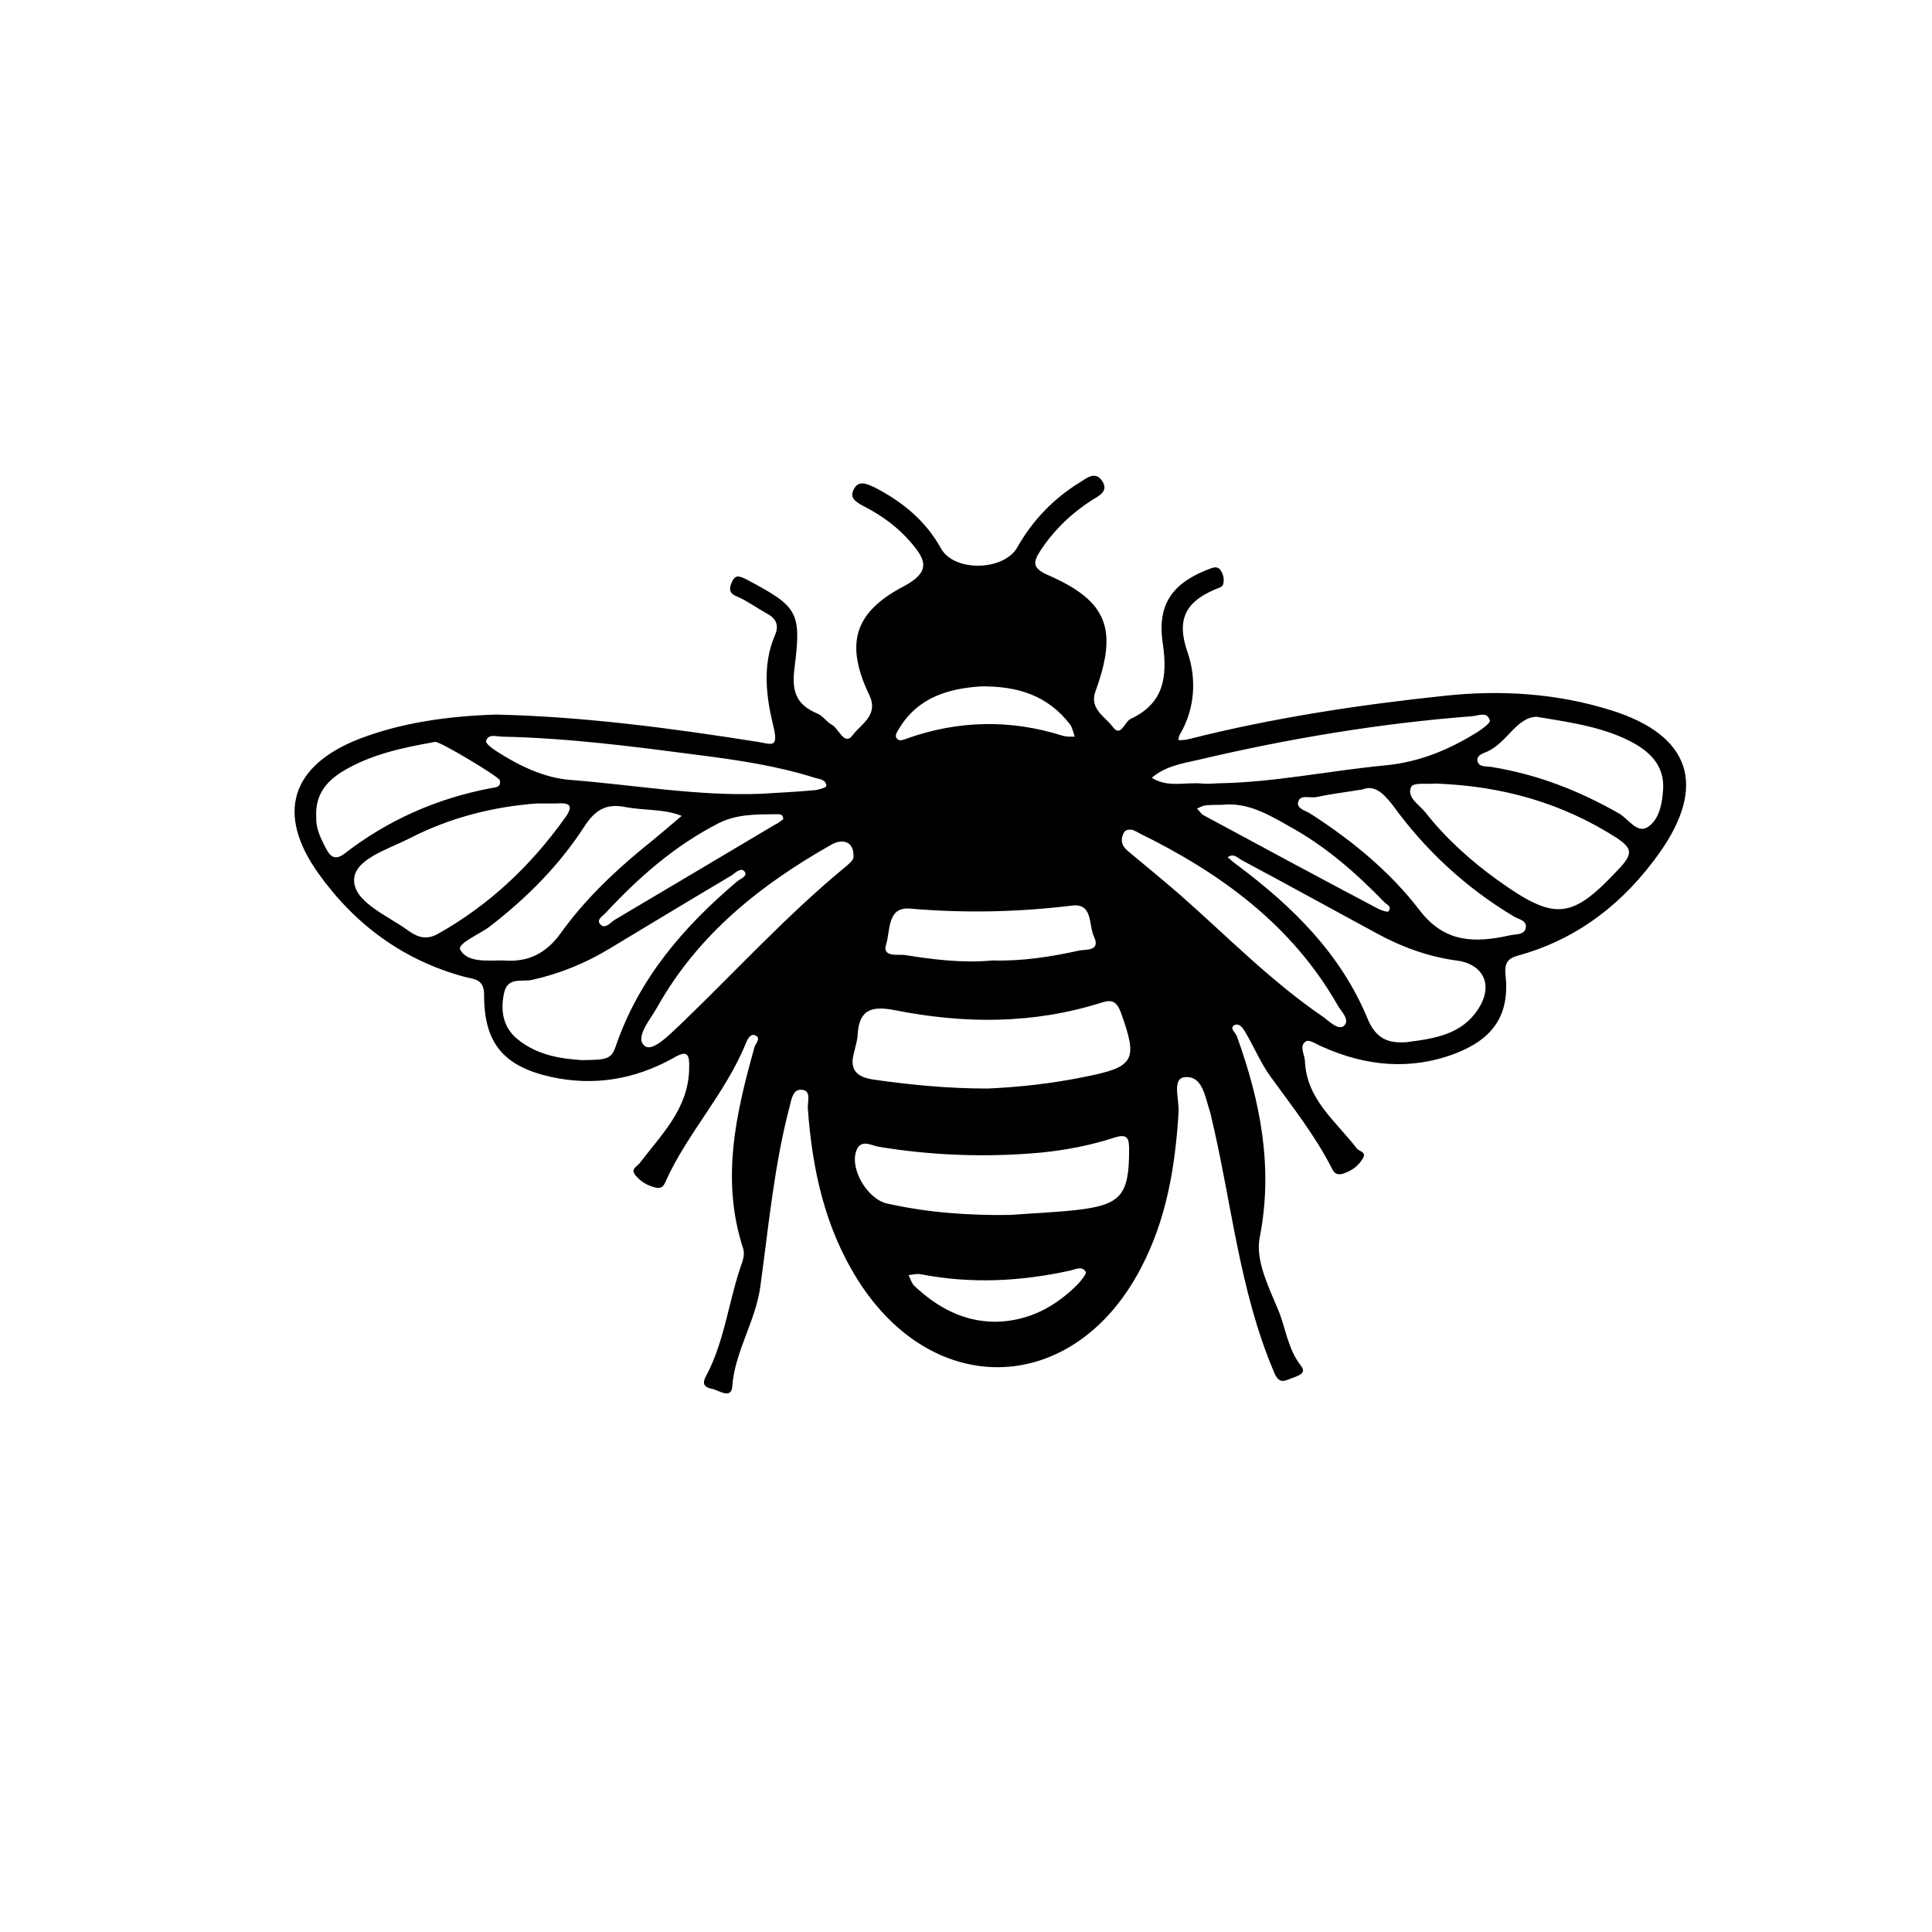<?xml version="1.0" encoding="utf-8"?>
<!-- Generator: Adobe Illustrator 25.0.0, SVG Export Plug-In . SVG Version: 6.00 Build 0)  -->
<svg version="1.1" id="katman_1" xmlns="http://www.w3.org/2000/svg" xmlns:xlink="http://www.w3.org/1999/xlink" x="0px" y="0px"
	 width="700px" height="700px" viewBox="0 0 700 700" style="enable-background:new 0 0 700 700;" xml:space="preserve">
<path d="M179.6,258.9c31.6,0.7,63.4,4.9,95,9.9c4.9,0.8,7.5,2.4,5.7-5.3c-2.7-10.9-4.2-22.5,0.5-33.4c1.6-3.7,0.3-6.1-3.1-7.9
	c-3.6-2-7-4.5-10.7-6.1c-3.2-1.2-2.7-3.2-1.8-5.3c1.2-2.5,2.4-2.3,5.2-0.9c18.4,9.8,20.1,11.5,17.5,31.8c-1.1,8.5,0.3,13.5,8.2,16.8
	c2,0.8,3.4,3.1,5.3,4.1c2.6,1.4,4.5,7.9,7.6,3.7c2.8-3.9,9.6-7.1,5.9-14.6c-8.8-18.5-5.4-29.9,12.6-39.3c9.7-5.2,8.1-9.4,2.6-15.8
	c-4.7-5.5-10.4-9.7-16.8-13c-2.6-1.4-5.9-3-3.9-6.4c1.8-3.5,5.1-1.7,7.7-0.5c10,5.2,18.3,12,23.9,22.1c4.8,8.5,22.7,8.1,27.6-0.5
	c5.6-9.9,13.1-17.6,22.6-23.5c2.6-1.6,5.7-4.4,8.3-0.3c2.1,3.5-1.2,5.1-3.7,6.6c-7.4,4.7-13.7,10.7-18.7,18.2
	c-2.8,4.3-3.3,6.5,2.7,9.1c21.5,9.4,25.3,19.6,17.1,42.1c-2.3,6.4,3.6,9.2,6.3,12.9c2.9,3.9,4.2-1.8,6.4-2.9
	c12-5.6,13.5-15,11.7-27.4c-2.2-14.6,3.9-22.2,17.5-27.2c2.3-0.9,3.2,0.1,3.9,1.5c0.7,1.4,0.9,3.1,0.4,4.5c-0.3,0.9-2.1,1.3-3.2,1.8
	c-10.3,4.5-13.8,10.8-9.6,22.7c3.2,9.4,2.8,20.2-2.8,29.7c-0.4,0.7-0.5,1.5-0.5,2.1c1.2-0.1,2.4,0,3.7-0.4
	c30.5-7.7,61.4-12.4,92.7-15.7c20.5-2.2,40.8-0.9,60.5,5.3c28.6,9,34.7,27.2,17.3,51.7c-12.5,17.6-28.8,30.6-49.7,36.7
	c-4,1.1-6.7,1.8-6,7.6c1.5,14.4-4.5,23-18.2,28.3c-16.3,6.2-32.4,4.6-48.1-2.4c-2-0.8-4.8-2.8-6-2c-2.6,1.6-0.6,4.5-0.4,7
	c0.5,14,11.2,21.9,18.8,31.8c0.8,1.1,3.5,1.2,2.3,3.4c-1.7,3-4.2,4.8-7.5,5.8c-2,0.5-3-0.2-3.8-1.9c-6.1-12-14.3-22.3-22.1-33.1
	c-3.6-4.9-6-10.7-9.1-16c-0.9-1.6-2.3-3.9-4.3-2.8c-1.7,1.1,0.6,2.6,1.1,4.1c8.5,23.6,13.2,47.4,8.2,72.9
	c-1.6,8.1,3.3,17.9,6.8,26.3c2.7,6.6,3.4,14,8.2,20.1c2.4,2.9-1.8,3.8-3.8,4.6c-2.6,1.1-4.4,1.8-6.1-2.6
	c-12.6-29.7-15.3-61.9-22.8-92.9c0-0.3-0.1-0.7-0.2-0.9c-1.9-5.4-2.6-13.6-9.4-12.8c-4.6,0.6-1.7,8.4-2.1,13
	c-1.2,19.5-4.4,38.6-13.6,56.1c-24,46.1-75,48.3-102.7,4.2c-11.8-18.8-16.4-39.8-18-61.9c-0.2-2.3,1.3-6.3-1.8-6.8
	c-3.7-0.7-4.1,3.5-4.8,6c-5.6,21.3-7.6,43.3-10.6,65.1c-1.7,12.8-9.3,23.6-10.2,36.5c-0.4,4.4-4.7,1.4-6.9,0.8
	c-1.8-0.4-4.6-0.9-2.7-4.5c7-13,8.3-27.9,13.3-41.7c0.5-1.5,0.7-3.2,0.3-4.6c-8.2-25-2.7-49,4.1-73.2c0.4-1.3,2.4-3.1,0.4-4.1
	c-1.7-0.9-2.8,1-3.4,2.4c-7.3,18.3-21.3,32.8-29.3,50.6c-0.8,1.9-1.5,2.4-3.5,2.1c-3-0.7-5.5-2.2-7.3-4.4c-2-2.3,0.4-3.1,1.5-4.5
	c7.9-10.4,17.6-19.7,17.9-34.1c0.2-5.8-0.8-6.9-6-3.8c-13.8,7.6-28.5,10.1-44,6.7c-17.1-3.8-24.3-12.1-24.3-29.6
	c0.1-6-3.7-5.8-7.2-6.7c-22.1-6-39.6-18.9-52.8-37.4c-15.5-21.7-10-39.1,14.8-48.8C145.6,261.8,162.1,259.5,179.6,258.9z
	 M357.8,394.4c11.4-0.5,23.3-1.8,35-4.2c18.3-3.6,19.6-5.9,13.3-23.4c-1.5-3.9-3.1-4.8-7.1-3.5c-24.7,7.8-49.7,7.7-74.8,2.7
	c-9.2-1.8-13.1,0.3-13.5,9.5c-0.2,1.9-0.8,3.8-1.2,5.6c-1.9,6.5,0.8,9.2,7.3,10.1C330.1,393.1,343.7,394.4,357.8,394.4z
	 M365.9,440.2c8-0.6,16.1-0.9,24.1-1.8c16.3-1.8,19.1-5.5,19.1-21.9c0-4.3-0.7-5.8-5.4-4.3c-8.6,2.8-17.5,4.5-26.5,5.4
	c-19.7,1.8-39.4,1.1-58.8-2.1c-2.6-0.4-6.6-3.1-8.2,1.6c-2.3,6.7,4.3,17.6,11.4,19C336.4,439.4,351,440.4,365.9,440.2z M520.2,283.9
	c-2.4,0.3-8.2-0.5-8.9,1.2c-1.8,3.8,2.9,6.4,5.2,9.3c7.4,9.4,16.3,17.4,26,24.4c21.3,15.3,27.1,14.4,44.9-4.9
	c4.4-4.9,3.4-6.8-1.3-10.1C566.2,291,544.6,284.8,520.2,283.9z M194.7,291.1c-15.5,1.1-31.5,5-46.4,12.7c-7.7,3.9-19.8,7.5-20,14.9
	c-0.2,7.9,11.4,12.7,18.8,17.9c3.4,2.5,6.8,4.4,11.5,1.8c18.7-10.5,33.8-24.8,46.2-42.2c3.3-4.6,1.3-5.4-3.2-5.1
	C199.6,291.1,197.7,291.1,194.7,291.1z M509.6,377.6c10.1-1.3,20.1-2.7,26.1-12.2c5.5-8.6,1.7-16.2-8.1-17.4c-10.3-1.4-20-5-29.1-10
	c-16.1-8.7-32.2-17.6-48.5-26.3c-1.5-0.8-3-2.7-5.2-1.1c1.3,1.1,2.4,2.1,3.7,3c19.9,14.9,37.3,32,47,55.5
	C498.5,376.3,502.9,378.1,509.6,377.6z M210.8,384.1c9.3-0.1,10.7-0.3,12.4-5.3c8.4-24.4,24.5-43,43.7-59.3c1.2-1.1,4.3-2,2.8-3.8
	c-1.3-1.6-3.5,0.8-5,1.7c-14.7,8.7-29.4,17.6-44,26.4c-8.6,5.2-17.9,9-27.8,11.2c-3.7,0.9-9-1.3-10.3,4.9c-1.3,6.4-0.4,12.3,5,16.7
	C194.9,382.5,203.5,383.6,210.8,384.1z M182.5,348c8.7,0.7,15.2-2.4,20.6-9.8c8.3-11.6,18.5-21.5,29.4-30.5c5-4,9.8-8.1,14.5-12.1
	c-6.6-2.6-13.7-1.9-20.5-3.2c-7-1.4-11,1.2-14.8,7.1c-9.2,14.2-21,26-34.4,36.3c-3.7,2.8-11.9,6.1-10.5,8.4
	C169.6,349,176.9,347.9,182.5,348z M493.8,286c-6.7,1.1-11.8,1.7-16.9,2.8c-2.3,0.5-6-1.2-6.6,2c-0.4,2.3,2.9,2.9,4.8,4.2
	c14.7,9.5,28.4,20.7,39.1,34.6c9.1,12.1,20.2,12.1,32.8,9.3c2-0.5,5.2,0,5.8-2.6c0.6-2.9-2.7-3.2-4.4-4.3
	c-17.5-10.5-32-24-43.9-40.4C501,287.1,497.8,284.4,493.8,286z M556.7,259.7c-7.2,0.2-10.6,9.3-17.8,12.6c-1.5,0.6-4.3,1.5-3.5,3.7
	c0.6,2,3.2,1.6,5.1,1.9c16.6,2.7,31.7,8.6,46.2,16.9c3.4,2,6.5,7.4,10.4,4.8c4.2-2.8,5.2-8.7,5.5-14c0.3-7.7-4.1-12.6-10.4-16.2
	C582,263.7,570.3,261.9,556.7,259.7z M275.7,287.6c6.5-0.4,13-0.7,19.4-1.3c1.5-0.1,4.3-1,4.3-1.5c0-2.4-2.6-2.5-4.2-3
	c-13.6-4.3-27.7-6.4-41.8-8.2c-23.7-3.1-47.5-6.2-71.5-6.7c-2,0-5-1.2-5.8,1.6c-0.2,0.9,2.3,2.7,3.8,3.7c8.3,5.3,17.3,9.7,27,10.4
	C229.9,284.4,252.7,288.5,275.7,287.6z M441.4,283.8c20.3-0.3,40.4-4.6,60.6-6.5c12.3-1.2,22.9-5.6,33.2-12c1.9-1.2,4.9-3.4,4.6-4.3
	c-1-3.4-4.3-1.6-6.5-1.5c-33.5,2.6-66.5,8.1-99.1,15.8c-5.8,1.3-12,2.3-16.9,6.5c5.8,3.7,12.2,1.5,18.4,2.1
	C437.4,284.1,439.4,283.9,441.4,283.8z M114.6,296.4c-0.2,3.5,1.5,7.2,3.5,11c1.6,3.1,3.4,4.4,6.7,1.9
	c15.9-12.3,33.7-20.1,53.4-23.8c1.4-0.2,3.4-0.3,2.9-2.8c-0.2-1.2-21.8-14.2-23.4-13.9c-11.8,2.1-23.5,4.5-33.9,10.9
	C118.3,283.2,114,288,114.6,296.4z M309.2,309.6c0-4.3-3.6-6.1-8.1-3.5c-25.6,14.5-48.2,32.5-62.9,58.7c-2.5,4.5-8.3,11.1-4.7,14.1
	c2.9,2.5,9.1-4.1,13.1-7.8c20-19.2,38.7-39.8,60.3-57.5C307.9,312.5,309.6,311.7,309.2,309.6z M359.5,348
	c10.7,0.3,21.2-1.3,31.5-3.6c2.3-0.5,8,0.4,5.3-5.2c-1.9-4.1-0.3-12-7.8-11.1c-19.6,2.4-39.1,2.8-58.8,1.1c-8.3-0.7-7.1,8-8.6,12.8
	c-1.7,5,4.3,3.7,6.6,4C338.3,347.7,348.9,349,359.5,348z M410.4,300.7c-2.1-0.4-3,0.3-3.5,1.6c-1,2.4-0.3,4.3,1.7,6
	c6.2,5.2,12.5,10.3,18.6,15.6c17.2,15.1,33.2,31.6,52.3,44.6c2.2,1.6,5.4,4.9,7.4,3.2c2.4-2.1-0.9-5.2-2.2-7.4
	c-16.6-29.2-42.5-48-71.9-62.4C411.7,301.2,410.8,300.9,410.4,300.7z M355.2,248.7c-11.2,0.8-22.4,3.7-29.4,15.2
	c-0.7,1.2-2.1,2.9-0.4,4.1c0.6,0.5,2.3,0,3.4-0.5c18.5-6.5,37.2-6.9,56-1c1.5,0.5,3,0.4,4.6,0.4c-0.5-1.5-0.8-3-1.6-4.3
	C379.7,252,368.8,248.5,355.2,248.7z M360.7,478.9c12-0.2,21.7-5.4,29.9-13.7c1.3-1.4,3.2-3.8,2.8-4.4c-1.5-2.4-4-0.7-5.9-0.4
	c-17.8,3.9-35.7,4.8-53.8,1.3c-1.4-0.3-3,0.1-4.5,0.3c0.7,1.4,1.1,3,2.2,4C339.6,473.7,349.1,478.9,360.7,478.9z M442.7,291.6
	c-2,0-3.9,0-5.8,0.2c-1.2,0.1-2.2,0.7-3.2,1.2c0.9,0.8,1.5,2,2.6,2.5c21.1,11.4,42.1,22.7,63.3,33.9c1.1,0.5,3.2,1.2,3.5,0.8
	c1.3-1.9-0.8-2.5-1.7-3.5c-9.7-10-20.1-19.2-32.3-26.2C460.7,295.8,452.7,290.5,442.7,291.6z M283.8,296.8c-0.1-2.2-1.7-1.7-2.8-1.8
	c-7,0.1-14-0.1-20.7,3.3c-15.8,8.1-28.8,19.5-40.7,32.3c-1.1,1.3-3.8,2.6-2,4.4c1.6,1.7,3.5-0.6,4.9-1.6
	c19.3-11.4,38.7-23,58.1-34.5C281.9,298.3,282.9,297.5,283.8,296.8z"/>
</svg>
